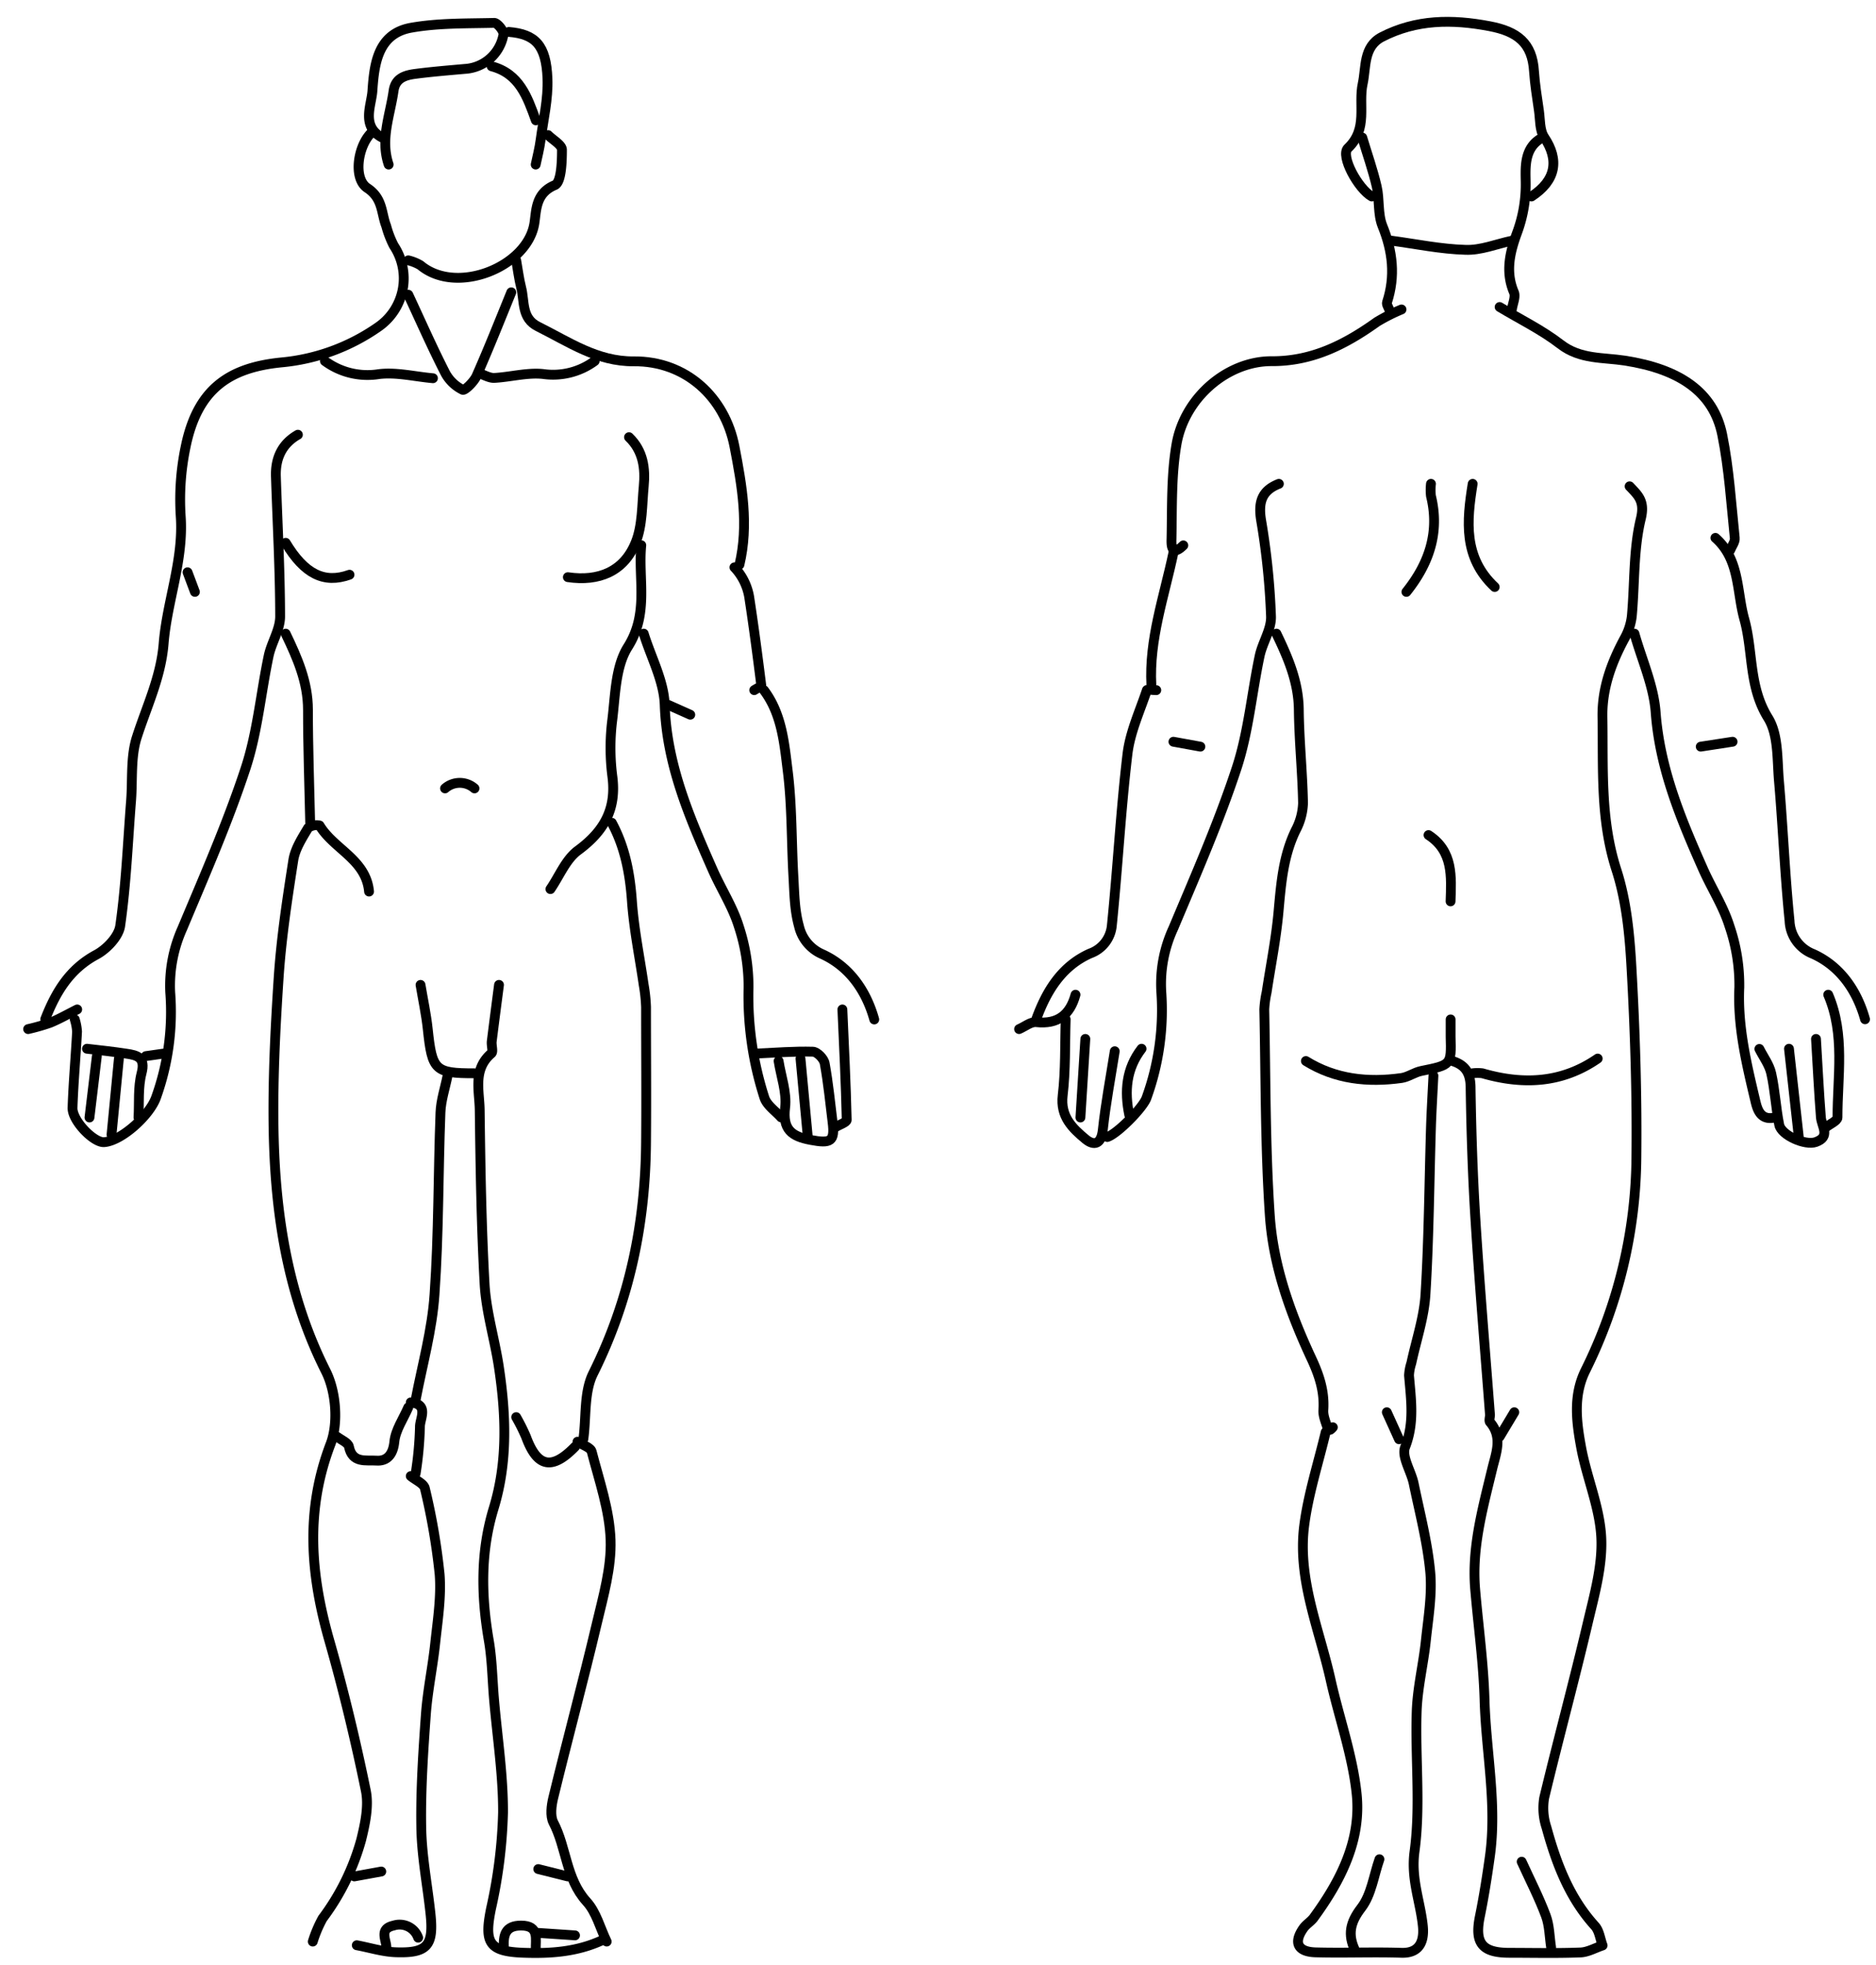<svg id="Layer_1" data-name="Layer 1" xmlns="http://www.w3.org/2000/svg" viewBox="0 0 382 400"><defs><style>.cls-1{fill:none;stroke:#000;stroke-linecap:round;stroke-linejoin:round;stroke-width:2px;}</style></defs><title>Body-chart</title><path class="cls-1" d="M124.58,167.5c2.7,5,3.7,10.35,4.1,16s1.57,11.34,2.39,17a32.57,32.57,0,0,1,.48,4.5c0,9.17.08,18.33,0,27.5-.12,16.49-3.34,32.19-10.77,47.1-1.91,3.84-1.37,8.9-2,13.4"/><path class="cls-1" d="M75.15,181.5c-.61-6.52-7.17-8.62-10.08-13.45a2.87,2.87,0,0,0-2.33.5c-1.19,2-2.62,4.2-3,6.47-1.25,8-2.47,16-3,24-.71,10.8-1.26,21.67-1,32.49.43,16.49,3,32.53,10.6,47.63,2.08,4.12,2.59,10.51,1,14.75-5.22,13.58-4.12,26.67-.27,40.14,2.87,10.06,5.32,20.26,7.42,30.51.64,3.13-.14,6.73-.94,10a47.83,47.83,0,0,1-7.86,16,25.28,25.28,0,0,0-2,4.72"/><path class="cls-1" d="M259.92,129c2.36,4.91,4.49,9.83,4.55,15.5.07,6.34.74,12.66.86,19a12.68,12.68,0,0,1-1.47,5.48c-2.56,5.24-3,10.84-3.51,16.51s-1.6,11-2.43,16.51a21.18,21.18,0,0,0-.48,3.5c.3,14,.18,28,1.13,42,.69,10.11,4.14,19.78,8.44,29,1.62,3.46,2.71,6.74,2.46,10.55-.09,1.31.59,2.67.95,4,0,.05.35.07.47,0a2.94,2.94,0,0,0,.51-.49"/><path class="cls-1" d="M331.83,99c1.73,1.84,3.15,3,2.29,6.57-1.55,6.41-1.23,13.27-1.85,19.93a12.09,12.09,0,0,1-1.48,4.48c-2.69,5-4.59,10.18-4.49,16,.18,10.42-.48,20.79,2.83,31.06,2.05,6.33,2.71,13.24,3.08,19.95.72,12.81,1.14,25.66,1,38.49A99.27,99.27,0,0,1,322.83,279c-2.5,5.06-1.84,10.35-.9,15.49,1.12,6.24,3.83,12.31,4.13,18.53.28,5.78-1.43,11.73-2.78,17.48-2.8,11.88-6,23.66-8.85,35.53a12.54,12.54,0,0,0,.47,6c2,7.29,4.64,14.31,9.88,20.07.89,1,1.05,2.62,1.55,3.95-1.5.5-3,1.37-4.49,1.43-4.82.19-9.66.07-14.48.07-5.62,0-7.15-2-6-7.51.81-4,1.44-8,2-12,1.52-10.72-.77-21.33-1.07-32-.22-7.51-1.27-15-1.91-22.5-.72-8.43,1.53-16.44,3.47-24.51.76-3.17,2.19-6.44-.45-9.52-.24-.29,0-1,0-1.47-1-13.17-2.12-26.33-2.95-39.5-.57-9-.86-18-1-27,0-2.9-.91-4.62-3.58-5.5"/><path class="cls-1" d="M101.61,200.5c-.5,3.83-1,7.66-1.48,11.5-.1.82.34,2.08-.07,2.44-3.82,3.27-2.43,7.63-2.38,11.56.15,11.83.34,23.68,1,35.49.33,5.54,2,11,2.86,16.51,1.48,9.72,1.91,19.45-1,29-2.74,8.95-2.56,17.91-1,27,.67,3.94.71,8,1.06,12,.66,7.67,1.86,15.34,1.83,23A100.41,100.41,0,0,1,100,388.48c-1.46,7.09-.42,8.81,6.6,9.06,5.52.2,10.89-.18,16-2.54"/><path class="cls-1" d="M291.88,219c-.17,3.5-.39,7-.5,10.5-.35,11.33-.42,22.68-1.12,34-.29,4.71-1.88,9.34-2.88,14a9.66,9.66,0,0,0-.47,2.5c.4,4.89,1.15,9.64-.79,14.59-.77,1.94,1.21,4.89,1.74,7.41,1.24,6,2.81,12,3.37,18,.42,4.6-.4,9.34-.89,14-.51,4.85-1.72,9.65-1.87,14.5-.31,9.49.83,19.12-.44,28.45-.75,5.57,1.16,10.07,1.69,15.07.26,2.42-.13,5.66-4.34,5.53-5.82-.19-11.65.07-17.47-.09-3.69-.1-4.58-2-2.48-4.95.54-.75,1.41-1.27,2-2,5.56-7.59,9.85-15.93,8.8-25.47-.84-7.77-3.55-15.33-5.27-23-2.32-10.41-6.8-20.55-5.39-31.48.83-6.42,2.87-12.69,4.37-19"/><path class="cls-1" d="M83.64,300.5c1,.83,2.67,1.52,2.88,2.52a132.29,132.29,0,0,1,3,17.49c.35,4.62-.4,9.34-.9,14-.51,4.85-1.55,9.65-1.9,14.5-.55,7.65-1.07,15.34-.94,23,.09,5.84,1.24,11.66,1.87,17.5.71,6.54-.59,8.14-7,7.93-2.68-.08-5.33-.93-8-1.43"/><path class="cls-1" d="M117.59,293.5c1,.67,2.67,1.16,2.89,2,1.54,5.94,3.64,11.94,3.85,18,.19,5.62-1.47,11.39-2.8,17-2.81,11.87-6,23.67-8.88,35.52-.38,1.58-.63,3.63,0,4.94,2.73,5.18,2.56,11.48,6.78,16.15,2,2.17,2.77,5.4,4.11,8.15"/><path class="cls-1" d="M332.82,129c1.5,5.33,3.91,10.6,4.31,16,.85,11.5,5.14,21.74,9.69,32,1.73,3.88,4.1,7.54,5.35,11.55a37,37,0,0,1,2,12.45c-.37,7.94,1.44,15.45,3.23,23,.4,1.71,1,4.13,3.91,3.52"/><path class="cls-1" d="M260.41,98.5c-3.53,1.39-4.23,3.79-3.6,7.52a148.1,148.1,0,0,1,2,19.48c.08,2.64-1.73,5.29-2.31,8-1.62,7.64-2.28,15.57-4.71,22.93-3.65,11.06-8.35,21.78-12.87,32.53a27,27,0,0,0-2.45,13,52.35,52.35,0,0,1-3,21.51c-.66,2-6,7.4-8,8"/><path class="cls-1" d="M75.65,27c-2.77,2.63-3.82,9.32-.86,11.28C78,40.41,77.6,43.35,78.64,46a20.32,20.32,0,0,0,1.54,4,12,12,0,0,1-3.06,16.49A41,41,0,0,1,57.2,73.79C46.74,74.86,40.2,79.12,37.79,91a52.46,52.46,0,0,0-1,14c.66,9-2.77,17.32-3.47,26-.55,6.86-3.43,12.75-5.45,19.05-1.3,4-.85,8.61-1.18,12.94-.67,8.5-1,17-2.21,25.47-.3,2.19-2.74,4.75-4.86,5.89-5.5,2.95-8.29,7.69-10.41,13.14"/><path class="cls-1" d="M235.45,140.5c-.67,0-1.86-.17-1.92,0-1.44,4.3-3.42,8.56-3.95,13-1.38,11.62-2,23.32-3.19,35a6.68,6.68,0,0,1-4.39,5.59c-5.81,2.58-8.91,7.65-11,13.42"/><path class="cls-1" d="M60.66,88.5c-3.29,1.88-4.6,4.84-4.48,8.5.31,9.5.85,19,.86,28.5,0,2.67-1.75,5.29-2.33,8-1.61,7.64-2.28,15.57-4.71,22.93C46.35,167.5,41.65,178.22,37.13,189a28.45,28.45,0,0,0-2.47,13,51.43,51.43,0,0,1-2.92,21.52c-1.36,3.63-7,8.73-10.53,9-2.12.15-6.53-4.37-6.44-7,.17-5.17.65-10.33.92-15.5a10.58,10.58,0,0,0-.47-2.5"/><path class="cls-1" d="M131.08,129c1.49,4.83,4.11,9.63,4.27,14.51.41,12.11,5,22.76,9.73,33.48,1.7,3.89,4.09,7.54,5.34,11.55a39.28,39.28,0,0,1,2,12.46,67.37,67.37,0,0,0,3.23,22.47c.51,1.55,2.24,2.7,3.4,4"/><path class="cls-1" d="M155.55,140.5c3.68,4.89,4.15,10.84,4.86,16.52.88,7.09.74,14.32,1.15,21.48.19,3.34.22,6.79,1.12,10a8.2,8.2,0,0,0,4.76,5.75c5.46,2.49,8.92,7.36,10.58,13.29"/><path class="cls-1" d="M305.36,62.5c4.16,2.5,8.59,4.65,12.41,7.6,4,3.09,8.67,2.63,13.07,3.31,11.14,1.72,18.08,6.38,19.85,15.11,1.39,6.89,1.82,14,2.55,21,.09.79-.61,1.66-.94,2.49"/><path class="cls-1" d="M285.38,63a37.4,37.4,0,0,0-5,2.53c-6.46,4.62-13.21,8.06-21.49,8-9,0-17.73,7.44-19.34,17-1.06,6.21-.87,12.64-1,19,0,.66-.34,4.19,2.4,1.5"/><path class="cls-1" d="M91.13,219c-.5,2.5-1.35,5-1.44,7.5-.47,12.33-.34,24.69-1.21,37C88,270.71,86,277.83,84.63,285"/><path class="cls-1" d="M311.85,40c5-3.26,5.69-7.44,2.59-12.06-.95-1.42-.81-3.6-1.08-5.44-.38-2.66-.82-5.32-1-8-.35-5.75-3.4-8.09-9-9.16-7.7-1.47-15-1.41-22,2.2-3.8,2-3.16,6.21-3.88,9.49-.95,4.35,1.16,9.17-3,13.12-1.63,1.54,2.1,8.33,4.85,9.85"/><path class="cls-1" d="M105.11,53c.33,1.83.55,3.7,1,5.49.75,2.84,0,6.3,3.46,8,6.23,3.09,12,7.14,19.49,7.07,10.51-.09,18.55,7.19,20.51,17.4,1.54,8,2.92,15.91,1,24"/><path class="cls-1" d="M130.58,111c-.67,6.88,1.6,13.83-2.72,20.68-2.54,4-2.56,9.79-3.18,14.83a45.47,45.47,0,0,0,0,11.48c.9,6.7-1.67,11.23-7,15.15-2.46,1.82-3.77,5.19-5.6,7.86"/><path class="cls-1" d="M349.3,109.5c5,4.4,4.31,10.92,5.88,16.53,1.84,6.61.86,13.71,4.85,20.13,2.13,3.43,1.83,8.49,2.21,12.84.82,9.49,1.2,19,2.16,28.49a7.51,7.51,0,0,0,4.79,6.71c5.47,2.47,8.92,7.37,10.58,13.3"/><path class="cls-1" d="M79.14,33.5c-1.74-5.14.29-10,1-15,.37-2.64,2.39-3.2,4.5-3.47,3.31-.43,6.65-.7,10-1a8.48,8.48,0,0,0,7.88-7c.12-.7-1.24-2.38-1.88-2.37-5.67.14-11.43,0-17,1-6.8,1.26-7.44,7.53-7.81,12.87-.21,3-2.32,7.18,2,9.49"/><path class="cls-1" d="M58.17,129c2.36,4.91,4.54,9.83,4.54,15.5,0,7.67.28,15.33.45,23"/><path class="cls-1" d="M217,207.5c-.17,5.17,0,10.38-.61,15.49-.52,4.33,2,6.71,4.67,8.93,1.74,1.42,3.2,1,3.5-1.91.58-5.36,1.59-10.68,2.43-16"/><path class="cls-1" d="M238.94,112.5c-1.88,8.94-5,17.67-4.49,27"/><path class="cls-1" d="M325.33,215.5c-7.3,5.05-15.21,5.39-23.47,3a7.78,7.78,0,0,0-2,0"/><path class="cls-1" d="M265.91,216c6,3.72,12.62,4.42,19.47,3.46,1.37-.2,2.63-1.15,4-1.43,6.16-1.25,6.16-1.21,6-7,0-1.17,0-2.33,0-3.5"/><path class="cls-1" d="M83.14,60C85.63,65.33,88,70.72,90.7,76a8,8,0,0,0,3.51,3.35c.42.21,2.31-1.63,2.84-2.84,2.48-5.6,4.73-11.3,7.06-17"/><path class="cls-1" d="M307.86,49c-3.17.67-6.35,2-9.49,1.86-5-.14-10-1.19-15-1.86"/><path class="cls-1" d="M149.55,115.5a11.61,11.61,0,0,1,3,6c.92,6,1.71,12,2.46,18,0,.27-.93.66-1.43,1"/><path class="cls-1" d="M121.09,73.5a14.28,14.28,0,0,1-10.5,2.64c-3.26-.34-6.64.62-10,.8-1,0-2-.61-3-.94"/><path class="cls-1" d="M171.53,205.5c.33,7.5.71,15,.88,22.5,0,.48-1.55,1-2.38,1.5"/><path class="cls-1" d="M372.27,202.5c3.47,8.11,1.88,16.63,1.89,25,0,.67-1.55,1.33-2.38,2"/><path class="cls-1" d="M83.14,286.5c-1,2.33-2.61,4.61-2.84,7-.26,2.67-1.53,4-3.65,3.85s-4.9.61-5.6-2.85c-.16-.8-1.56-1.35-2.4-2"/><path class="cls-1" d="M66.16,73.5a14.61,14.61,0,0,0,11,2.66c3.57-.43,7.31.51,11,.84"/><path class="cls-1" d="M291.38,98.5a10.89,10.89,0,0,0,0,2.49c1.82,7.42-.41,13.77-5,19.51"/><path class="cls-1" d="M111.6,27.5c1,1,2.83,2,2.83,3,0,2.5-.14,6.64-1.46,7.19-4,1.67-3.74,5.26-4.17,7.84C107.36,54.32,93,60.17,85.61,54a8.94,8.94,0,0,0-2.47-1"/><path class="cls-1" d="M128.08,89c2.87,2.77,3.36,6.29,3,10s-.24,8-1.64,11.43c-2.39,5.93-7.53,8-13.81,7.07"/><path class="cls-1" d="M299.87,98.5c-1.22,7.58-1.92,15,4.49,21"/><path class="cls-1" d="M158.54,216c.5,3.17,1.7,6.42,1.33,9.48-.53,4.44,1.29,5.85,5.15,6.58,4.19.8,5,.3,4.52-3.56s-.88-8-1.61-12c-.17-1-1.55-2.38-2.4-2.4-3.82-.11-7.65.21-11.48.38"/><path class="cls-1" d="M85.63,200.5c.5,3,1.15,6,1.47,9,.89,8.41,1.45,9,9.52,9"/><path class="cls-1" d="M280.89,378.5c-1.17,3.33-1.64,7.2-3.68,9.86-2.31,3-2.8,5.46-1.31,8.64"/><path class="cls-1" d="M364.28,213.5q1,9,2,18"/><path class="cls-1" d="M103.61,6.5c5.39.45,7.6,2.68,7.87,9.5.16,4.15-.84,8.34-1.4,12.5-.22,1.68-.64,3.33-1,5"/><path class="cls-1" d="M369.78,211.5c.33,5.33.58,10.67,1,16,.17,1.85,2,3.92-1.05,5-2.15.76-7-1.39-7.43-3.49-.7-3.46-.86-7-1.63-10.47-.39-1.77-1.59-3.35-2.42-5"/><path class="cls-1" d="M309.85,379c1.67,3.67,3.52,7.26,4.92,11,.75,2,.74,4.3,1.08,6.47"/><path class="cls-1" d="M105.11,288.5a39.16,39.16,0,0,1,2,4c2.28,6.24,5.29,6.86,10,2"/><path class="cls-1" d="M221,211.5l-1,16"/><path class="cls-1" d="M163,215.5l1.49,16"/><path class="cls-1" d="M28.2,227.5c.17-3-.12-6.12.62-9,.86-3.25-.88-3.68-3.11-4-2.66-.41-5.33-.69-8-1"/><path class="cls-1" d="M24.21,215.5,22.71,231"/><path class="cls-1" d="M83.64,285.5c3.79.41,1.82,3.35,1.87,5a71.1,71.1,0,0,1-.88,9.5"/><path class="cls-1" d="M58.17,110.5c3.82,6.36,7.82,8.36,13,6.5"/><path class="cls-1" d="M232.45,213.5c-3.13,4.07-3.51,8.66-2.5,13.5"/><path class="cls-1" d="M277.39,28c1,3.33,2.17,6.63,2.95,10,.6,2.61.18,5.54,1.16,8,2.1,5.17,2.67,10.23.93,15.55-.14.4.29,1,.46,1.49"/><path class="cls-1" d="M100.11,13.5c5.66,1.49,7.29,6.27,9,11"/><path class="cls-1" d="M314.1,28c-4,2.09-3.43,6.45-3.43,9.5a28.15,28.15,0,0,1-1.8,10c-1.43,3.92-2.36,7.86-.6,12,.4.93-.25,2.3-.41,3.47"/><path class="cls-1" d="M19.72,215l-1.5,12.5"/><path class="cls-1" d="M290.88,170c5.07,3.31,4.65,8.45,4.49,13.5"/><path class="cls-1" d="M109.1,397c-.11-2.2.83-5-3-5-3.25,0-3.64,2-3.5,4.52"/><path class="cls-1" d="M352.8,151l-6.49,1"/><path class="cls-1" d="M96.62,160.5a4.55,4.55,0,0,0-6,0"/><path class="cls-1" d="M308.35,287.5c-1,1.67-2,3.33-3,5"/><path class="cls-1" d="M109.6,380.5l6,1.5"/><path class="cls-1" d="M78.64,397c.38-1.7-1.82-4.26,1.51-5a4,4,0,0,1,5,2.47"/><path class="cls-1" d="M77.64,381l-5.49,1"/><path class="cls-1" d="M238.94,151l5.49,1"/><path class="cls-1" d="M282.39,287.5l2.49,5.5"/><path class="cls-1" d="M219,202.5c-1.12,4.08-3.58,6.07-8,5.59-1.1-.12-2.32.91-3.49,1.41"/><path class="cls-1" d="M15.72,205.5c-1.83.92-3.62,1.94-5.51,2.72a41.19,41.19,0,0,1-4.48,1.28"/><path class="cls-1" d="M140.56,145.5l-4.49-2"/><path class="cls-1" d="M38.19,116.5l1.5,4"/><path class="cls-1" d="M33.2,214.5l-3.5.5"/><path class="cls-1" d="M117.09,394l-7.49-.5"/></svg>